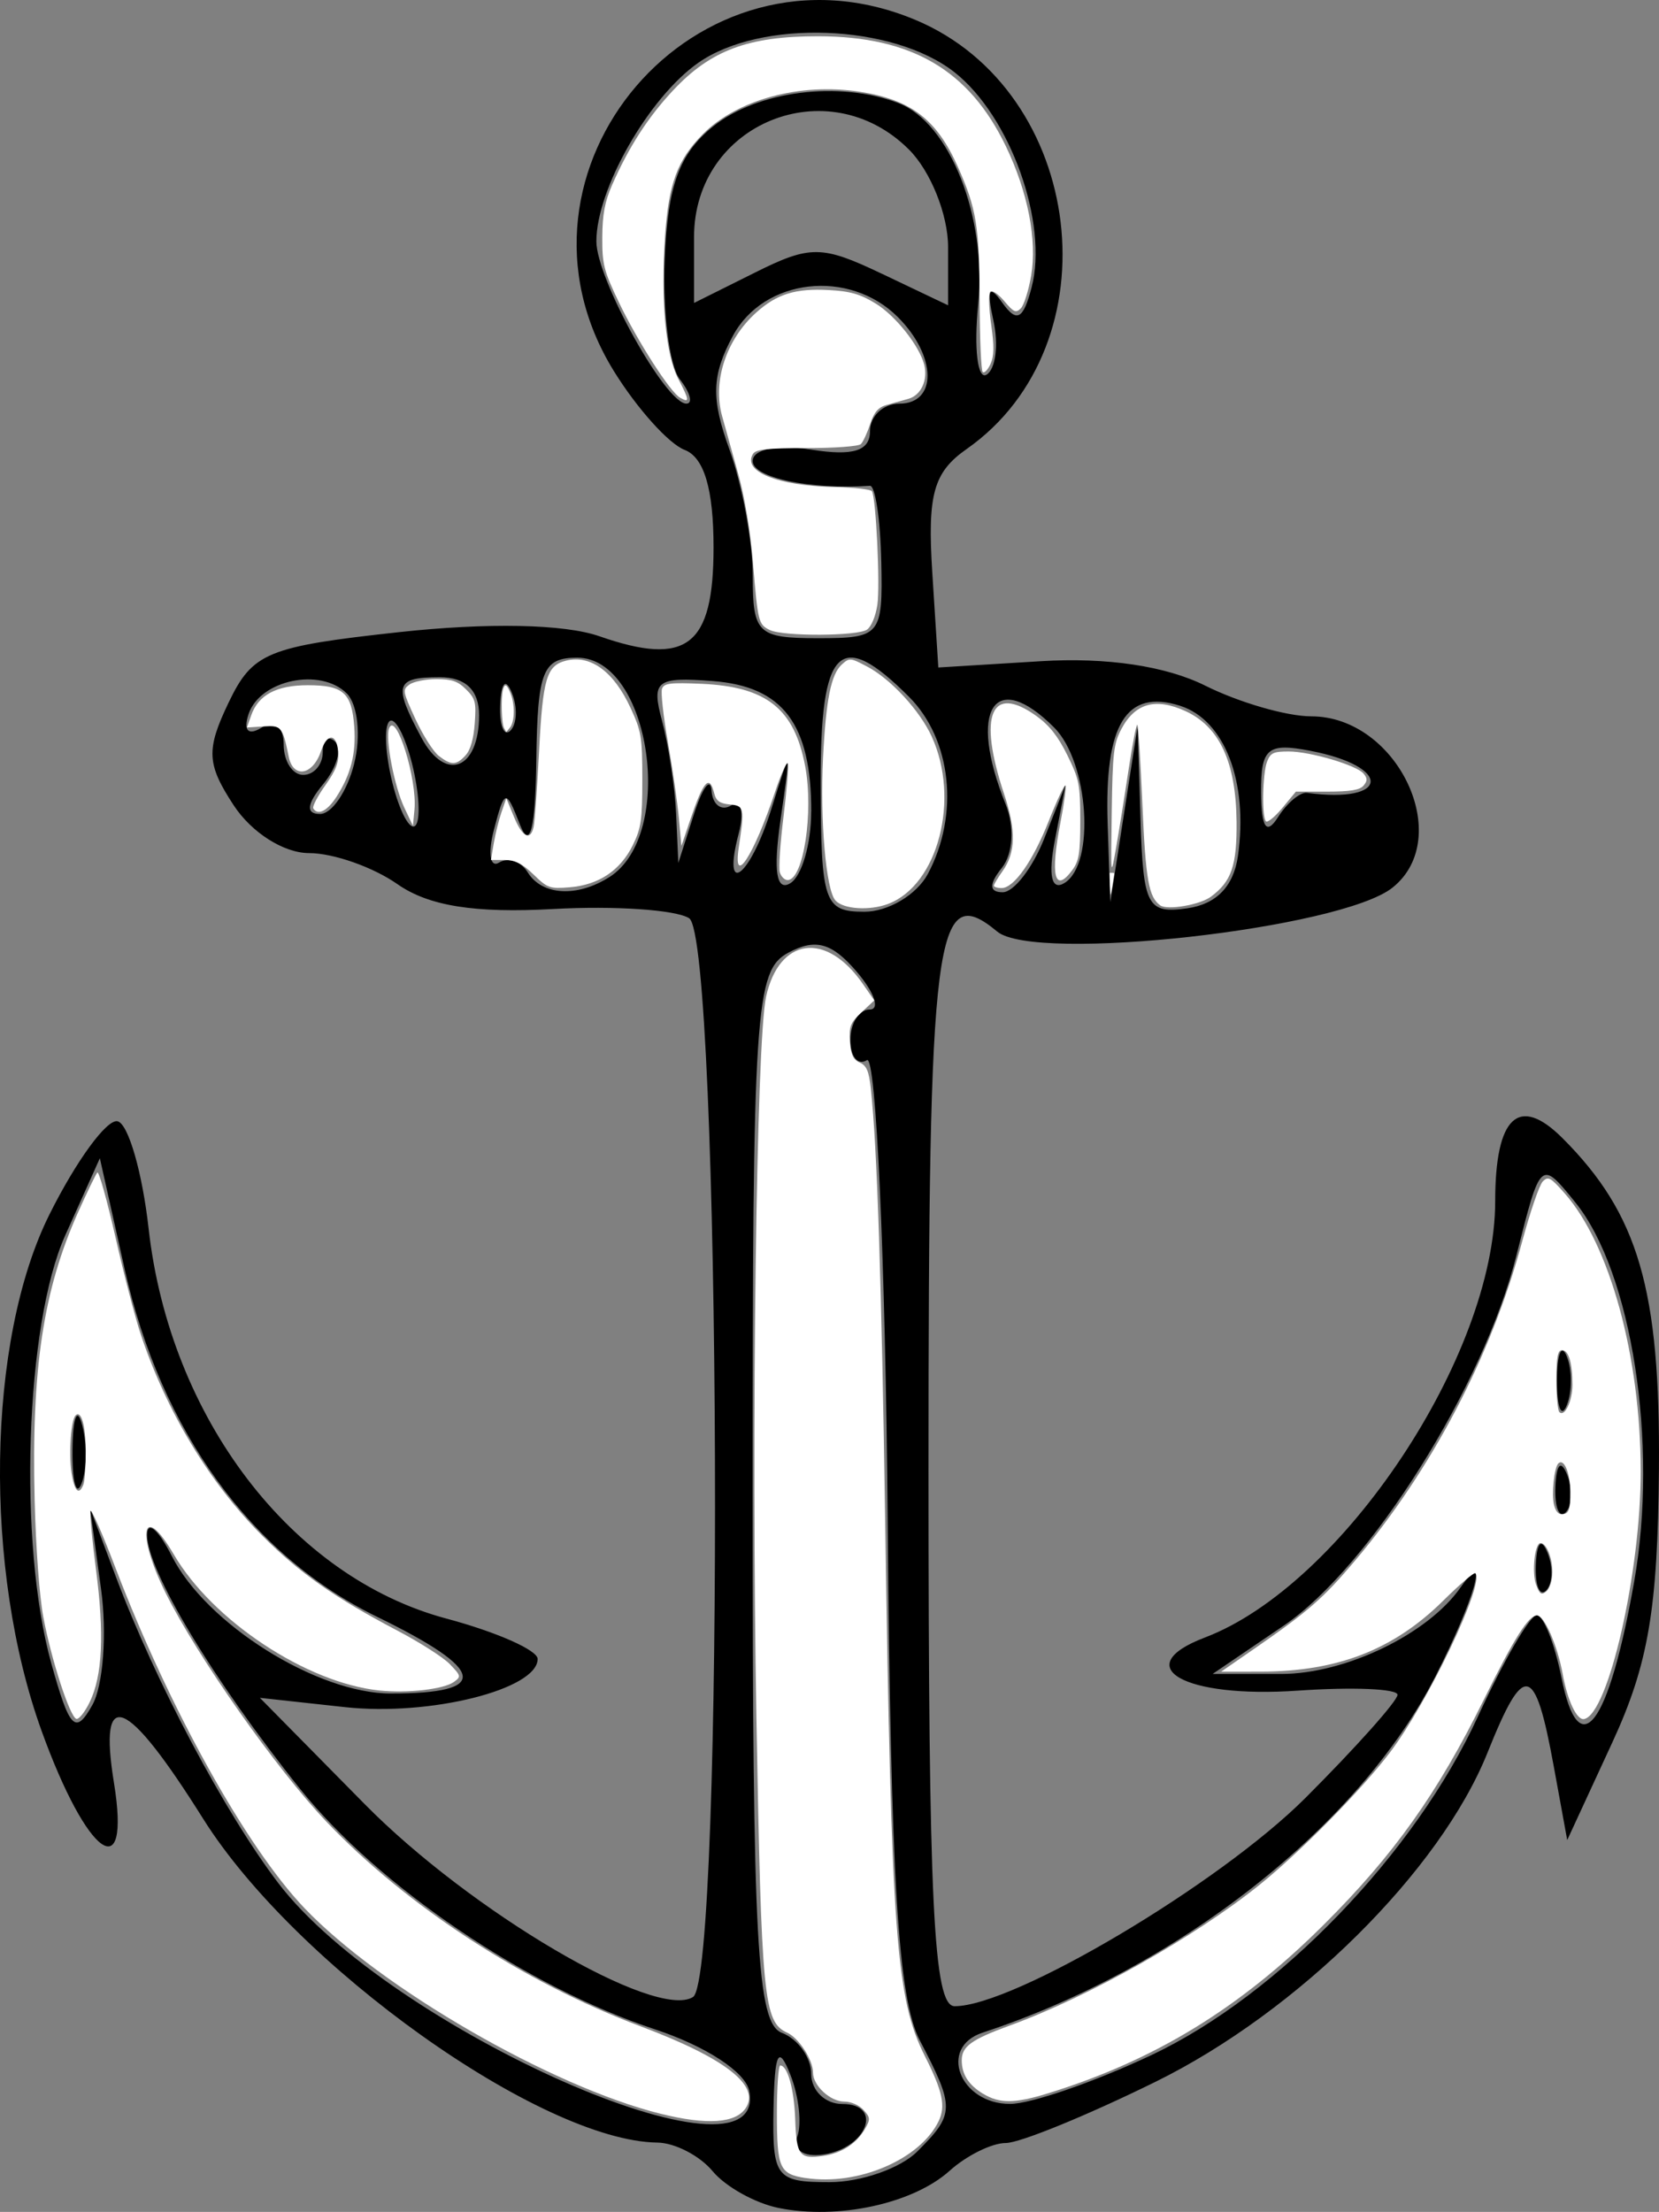 <?xml version="1.0" encoding="UTF-8" standalone="no"?>
<svg
   xmlns:dc="http://purl.org/dc/elements/1.1/"
   xmlns:cc="http://creativecommons.org/ns#"
   xmlns:rdf="http://www.w3.org/1999/02/22-rdf-syntax-ns#"
   xmlns:svg="http://www.w3.org/2000/svg"
   xmlns="http://www.w3.org/2000/svg"
   xmlns:sodipodi="http://sodipodi.sourceforge.net/DTD/sodipodi-0.dtd"
   xmlns:inkscape="http://www.inkscape.org/namespaces/inkscape"
   width="179.336"
   height="239.079"
   viewBox="0 0 47.449 63.256"
   version="1.1"
   id="svg8"
   inkscape:version="1.0 (4035a4f, 2020-05-01)"
   sodipodi:docname="anchor.svg">
  <rect x="0" y="0" width="47.449" height="63.256" fill="#808080" stroke="none"/>
  <defs
     id="defs2" />
  <sodipodi:namedview
     inkscape:pagecheckerboard="true"
     id="base"
     pagecolor="#ffffff"
     bordercolor="#666666"
     borderopacity="1.0"
     inkscape:pageopacity="0.0"
     inkscape:pageshadow="2"
     inkscape:zoom="2.8"
     inkscape:cx="104.69967"
     inkscape:cy="112.84728"
     inkscape:document-units="mm"
     inkscape:current-layer="layer1"
     inkscape:document-rotation="0"
     showgrid="false"
     inkscape:window-width="1630"
     inkscape:window-height="1067"
     inkscape:window-x="0"
     inkscape:window-y="25"
     inkscape:window-maximized="0"
     units="px"
     fit-margin-top="0"
     fit-margin-left="0"
     fit-margin-right="0"
     fit-margin-bottom="0" />
  <style
     id="style920"
     type="text/css">
    .st0{fill:#FFFFFF;stroke-width:0px;stroke:#000000;}
    .st1{fill:#000000;}
  </style>
  <g
     inkscape:label="Layer 1"
     inkscape:groupmode="layer"
     id="layer1"
     transform="translate(-1.499,-1.268)">
    <path
       style="stroke-width:0.559"
       class="st1"
       d="M 23.765,64.411 C 23.095,64.275 22.247,63.802 21.88,63.359 21.512,62.916 20.802,62.549 20.302,62.542 16.976,62.497 9.95,57.488 7.307,53.278 5.11,49.779 4.305,49.454 4.758,52.251 5.248,55.267 3.992,54.372 2.692,50.778 1.02,46.154 1.116,39.609 2.91,36.006 c 0.765,-1.537 1.643,-2.739 1.95,-2.672 0.307,0.068 0.708,1.451 0.89,3.074 0.608,5.408 4.087,9.963 8.515,11.148 1.436,0.384 2.611,0.904 2.611,1.155 0,0.871 -3.086,1.643 -5.509,1.378 l -2.435,-0.266 2.994,3.036 c 3.037,3.081 8.318,6.185 9.392,5.521 0.91,-0.562 0.804,-30.277 -0.11,-30.853 -0.384,-0.242 -2.133,-0.36 -3.886,-0.263 -2.243,0.125 -3.564,-0.086 -4.456,-0.711 -0.698,-0.489 -1.835,-0.888 -2.528,-0.888 -0.72,0 -1.644,-0.586 -2.156,-1.368 -0.771,-1.177 -0.792,-1.585 -0.146,-2.934 0.686,-1.432 1.105,-1.605 4.867,-2.016 2.549,-0.278 4.735,-0.234 5.738,0.116 2.506,0.874 3.266,0.283 3.266,-2.539 0,-1.667 -0.269,-2.576 -0.827,-2.79 C 20.626,13.961 19.715,12.946 19.056,11.88 15.51,6.143 21.441,-0.771 27.674,1.834 c 4.866,2.033 5.735,9.29 1.47,12.277 -0.947,0.664 -1.123,1.296 -0.981,3.527 l 0.173,2.719 2.936,-0.18 c 1.876,-0.115 3.571,0.137 4.697,0.699 0.969,0.483 2.333,0.878 3.032,0.878 2.463,0 4.111,3.465 2.329,4.896 -1.471,1.181 -10.229,2.157 -11.31,1.259 -1.779,-1.477 -1.965,-0.026 -1.965,15.396 0,12.448 0.141,15.337 0.749,15.337 1.685,0 7.568,-3.493 10.031,-5.956 1.449,-1.449 2.634,-2.776 2.634,-2.95 1.9e-4,-0.174 -1.282,-0.227 -2.849,-0.119 -3.262,0.226 -4.856,-0.684 -2.66,-1.519 3.927,-1.493 8.302,-8.068 8.303,-12.479 4.62e-4,-2.421 0.674,-3.052 1.925,-1.802 2.171,2.17 2.8,4.329 2.758,9.454 -0.033,4.015 -0.302,5.594 -1.332,7.825 l -1.291,2.795 -0.384,-2.102 c -0.539,-2.953 -0.847,-3.018 -1.894,-0.403 -1.352,3.378 -5.417,7.409 -9.5,9.419 -1.954,0.962 -3.88,1.749 -4.279,1.749 -0.399,0 -1.123,0.358 -1.608,0.795 -1.044,0.94 -3.194,1.407 -4.894,1.062 z m 3.972,-1.617 c 1.073,-1.073 1.076,-1.244 0.069,-3.175 C 27.184,58.428 26.977,55.059 26.887,44.687 26.823,37.32 26.557,31.425 26.295,31.586 26.034,31.748 25.82,31.488 25.82,31.009 c 0,-0.479 0.249,-0.871 0.553,-0.871 0.304,0 0.135,-0.489 -0.376,-1.086 -0.706,-0.825 -1.175,-0.954 -1.951,-0.539 -0.95,0.508 -1.021,1.592 -1.021,15.558 0,12.828 0.122,15.058 0.838,15.333 0.461,0.177 0.838,0.707 0.838,1.178 0,0.471 0.398,0.856 0.885,0.856 1.187,0 0.716,1.261 -0.539,1.445 -0.566,0.083 -0.886,-0.136 -0.746,-0.51 0.135,-0.361 0.046,-1.159 -0.197,-1.773 -0.342,-0.864 -0.451,-0.642 -0.482,0.978 -0.037,1.954 0.072,2.096 1.598,2.096 0.9,0 2.032,-0.395 2.515,-0.878 z M 22.927,61.063 C 22.822,60.526 21.681,59.781 20.231,59.303 16.564,58.094 12.31,55.211 10.075,52.419 7.606,49.335 5.697,46.162 5.707,45.162 c 0.004,-0.425 0.323,-0.151 0.707,0.608 0.981,1.94 4.152,3.929 6.261,3.929 2.866,0 2.745,-0.664 -0.4,-2.198 C 8.686,45.751 6.1,42.188 5.066,37.57 L 4.355,34.392 3.365,36.596 C 2.221,39.144 2.015,45.413 2.964,48.83 3.49,50.723 3.656,50.892 4.141,50.027 4.451,49.473 4.562,47.977 4.388,46.704 L 4.072,44.39 4.819,46.376 c 1.123,2.988 3.113,6.739 4.637,8.742 3.179,4.176 14.059,8.978 13.471,5.946 z M 3.572,42.713 c 0.011,-0.922 0.137,-1.232 0.278,-0.688 0.142,0.544 0.132,1.298 -0.021,1.677 C 3.677,44.08 3.561,43.635 3.572,42.713 Z M 34.449,60.031 c 3.619,-1.712 7.528,-5.769 9.317,-9.668 0.732,-1.595 1.489,-2.9 1.683,-2.9 0.194,0 0.513,0.802 0.709,1.782 0.503,2.515 1.35,1.397 2.08,-2.745 0.695,-3.945 -0.067,-8.849 -1.684,-10.847 -0.992,-1.225 -0.993,-1.224 -1.683,1.516 -0.944,3.75 -4.188,8.912 -6.652,10.586 l -2.038,1.385 h 1.962 c 1.841,0 4.206,-1.143 5.136,-2.483 0.838,-1.206 0.39,0.365 -0.729,2.558 -2.18,4.274 -7.356,8.344 -12.947,10.183 -1.279,0.421 -0.658,2.038 0.784,2.038 0.601,0 2.429,-0.632 4.063,-1.405 z M 45.426,46.02 c 0.027,-0.651 0.159,-0.784 0.338,-0.338 0.161,0.403 0.142,0.886 -0.044,1.071 -0.186,0.186 -0.318,-0.144 -0.294,-0.734 z m 0.559,-2.236 c 0.027,-0.651 0.159,-0.784 0.338,-0.338 0.161,0.403 0.142,0.886 -0.044,1.071 -0.186,0.186 -0.318,-0.144 -0.294,-0.734 z m 0.044,-3.027 c 0,-0.769 0.127,-1.083 0.282,-0.699 0.155,0.384 0.155,1.013 0,1.397 -0.155,0.384 -0.282,0.07 -0.282,-0.699 z M 28.036,26.262 c 0.909,-1.699 0.68,-3.847 -0.539,-5.067 -1.987,-1.987 -2.538,-1.439 -2.526,2.514 0.011,3.374 0.099,3.632 1.249,3.633 0.681,4.62e-4 1.498,-0.486 1.816,-1.08 z m 8.869,-0.513 c 0.301,-2.123 -0.381,-3.893 -1.654,-4.297 -1.543,-0.49 -2.168,0.528 -2.072,3.376 l 0.075,2.236 0.391,-2.515 0.391,-2.515 0.084,2.694 c 0.076,2.454 0.196,2.678 1.341,2.515 0.827,-0.117 1.321,-0.628 1.444,-1.493 z m -17.976,0.602 c 1.914,-1.217 1.172,-6.274 -0.92,-6.274 -0.988,0 -1.137,0.374 -1.171,2.934 -0.026,1.956 -0.181,2.572 -0.465,1.846 -0.406,-1.038 -0.44,-1.032 -0.747,0.14 -0.177,0.676 -0.11,1.098 0.147,0.939 0.257,-0.159 0.626,-0.034 0.819,0.279 0.411,0.665 1.412,0.723 2.337,0.135 z m 5.773,-1.872 c 0,-2.508 -0.81,-3.581 -2.818,-3.734 -1.615,-0.123 -1.758,-0.011 -1.451,1.135 0.187,0.699 0.369,1.9 0.404,2.669 l 0.063,1.397 0.447,-1.397 c 0.246,-0.768 0.473,-1.068 0.503,-0.666 0.031,0.402 0.284,0.591 0.562,0.418 0.279,-0.172 0.375,0.19 0.214,0.805 -0.486,1.858 0.322,1.254 0.933,-0.698 0.568,-1.814 0.568,-1.814 0.26,0.334 -0.207,1.445 -0.113,2.03 0.286,1.783 0.327,-0.202 0.595,-1.124 0.595,-2.048 z m 6.664,0.768 0.609,-1.537 -0.305,1.584 c -0.196,1.02 -0.098,1.456 0.276,1.225 0.887,-0.548 0.693,-3.456 -0.297,-4.445 -1.716,-1.716 -2.478,-0.51 -1.387,2.196 0.257,0.637 0.21,1.418 -0.108,1.816 -0.375,0.469 -0.367,0.699 0.022,0.699 0.319,0 0.855,-0.692 1.19,-1.537 z m -18.081,-2.136 c -0.206,-0.819 -0.5,-1.363 -0.653,-1.21 -0.154,0.154 -0.111,0.95 0.094,1.769 0.206,0.819 0.5,1.364 0.653,1.21 0.154,-0.154 0.111,-0.95 -0.094,-1.769 z m 25.593,0.831 c 2.376,0.318 2.452,-0.753 0.086,-1.205 -1.213,-0.232 -1.404,-0.068 -1.397,1.191 0.006,1.014 0.153,1.231 0.482,0.713 0.26,-0.411 0.634,-0.725 0.83,-0.699 z M 11.628,23.11 c 0.199,-0.791 0.104,-1.695 -0.209,-2.009 -0.753,-0.753 -2.485,-0.39 -2.811,0.59 -0.157,0.471 -0.01,0.623 0.373,0.386 0.366,-0.226 0.631,-0.024 0.631,0.481 0,0.479 0.252,0.871 0.559,0.871 0.307,0 0.559,-0.293 0.559,-0.652 0,-0.359 0.162,-0.49 0.359,-0.293 0.198,0.198 0.041,0.742 -0.348,1.211 -0.47,0.567 -0.5,0.852 -0.09,0.852 0.339,0 0.779,-0.647 0.978,-1.438 z m 3.573,-1.389 c 0,-0.712 -0.384,-1.085 -1.118,-1.085 -1.28,0 -1.344,0.21 -0.531,1.729 0.689,1.287 1.649,0.911 1.649,-0.644 z m 0.941,-0.631 c -0.178,-0.446 -0.311,-0.313 -0.338,0.338 -0.024,0.589 0.108,0.919 0.294,0.734 0.186,-0.186 0.206,-0.668 0.044,-1.071 z m 10.562,-3.76 c -0.025,-1.204 -0.171,-2.18 -0.324,-2.169 -1.708,0.116 -3.353,-0.231 -3.353,-0.706 0,-0.344 0.702,-0.482 1.677,-0.328 1.196,0.189 1.677,0.038 1.677,-0.525 0,-0.434 0.377,-0.79 0.838,-0.79 1.095,0 1.073,-1.362 -0.04,-2.475 -1.394,-1.394 -3.836,-1.115 -4.721,0.539 -0.606,1.132 -0.625,1.787 -0.094,3.253 0.365,1.01 0.664,2.636 0.664,3.613 0,1.641 0.142,1.777 1.861,1.777 1.8,0 1.86,-0.072 1.816,-2.188 z m -5.762,-5.217 C 20.642,11.728 20.449,10.176 20.511,8.663 20.598,6.568 20.926,5.669 21.887,4.89 c 1.266,-1.025 3.614,-1.324 5.305,-0.675 1.469,0.564 2.533,3.246 2.284,5.757 -0.126,1.265 -0.017,2.17 0.241,2.01 0.258,-0.16 0.346,-0.856 0.194,-1.547 C 29.714,9.538 29.787,9.392 30.165,9.924 30.578,10.505 30.763,10.41 31.003,9.491 31.487,7.643 30.393,4.589 28.799,3.335 27.035,1.948 23.263,1.808 21.47,3.064 c -1.42,0.995 -2.917,3.619 -2.914,5.108 0.002,1.075 1.979,4.639 2.573,4.639 0.196,0 0.111,-0.314 -0.188,-0.699 z m 5.781,-3.016 1.892,0.902 v -1.668 c 0,-0.922 -0.499,-2.167 -1.118,-2.785 -2.313,-2.313 -6.148,-0.751 -6.148,2.504 v 1.882 l 1.741,-0.868 c 1.581,-0.789 1.915,-0.786 3.633,0.034 z"
       id="path897" />
    <path
       style="stroke-width:0;stroke-miterlimit:4;stroke-dasharray:none"
       id="path1486"
       d="M 23.521,19.288 C 23.19,19.128 23.174,19.062 23.035,17.358 22.965,16.493 22.798,15.487 22.615,14.83 22.448,14.23 22.239,13.48 22.151,13.164 c -0.275,-0.991 0.116,-2.181 0.971,-2.953 0.592,-0.534 1.13,-0.702 2.087,-0.648 0.616,0.035 0.896,0.116 1.34,0.389 0.567,0.349 1.248,1.21 1.384,1.749 0.11,0.437 -0.092,0.871 -0.451,0.972 -0.173,0.049 -0.456,0.128 -0.63,0.177 -0.235,0.066 -0.355,0.207 -0.466,0.546 -0.082,0.251 -0.202,0.509 -0.265,0.572 -0.064,0.064 -0.746,0.115 -1.549,0.115 -1.127,0 -1.456,0.036 -1.537,0.166 -0.311,0.502 0.699,0.912 2.33,0.947 0.556,0.012 1.039,0.066 1.072,0.12 0.118,0.191 0.238,2.704 0.155,3.25 -0.05,0.327 -0.17,0.616 -0.294,0.707 -0.257,0.188 -2.394,0.199 -2.778,0.014 z"
       class="st0" />
    <path
       id="path1488"
       d="m 20.95,12.642 c -0.283,-0.158 -1.218,-1.616 -1.749,-2.726 -0.435,-0.909 -0.48,-1.087 -0.476,-1.867 0.004,-0.653 0.072,-1.015 0.282,-1.494 0.476,-1.083 1.025,-1.935 1.742,-2.701 1.076,-1.15 2.154,-1.552 4.154,-1.549 2.674,0.004 4.317,0.968 5.366,3.149 0.628,1.304 0.896,2.68 0.722,3.698 -0.073,0.424 -0.205,0.844 -0.295,0.934 -0.141,0.141 -0.205,0.112 -0.473,-0.206 -0.173,-0.206 -0.352,-0.324 -0.403,-0.266 -0.051,0.056 -0.039,0.476 0.027,0.931 0.09,0.624 0.085,0.904 -0.02,1.135 -0.077,0.169 -0.177,0.27 -0.222,0.225 -0.045,-0.045 -0.085,-0.97 -0.088,-2.055 -0.006,-2.107 -0.09,-2.619 -0.624,-3.815 -0.605,-1.355 -1.337,-1.915 -2.805,-2.143 -1.704,-0.265 -3.512,0.225 -4.491,1.216 -0.727,0.736 -0.977,1.418 -1.079,2.939 -0.123,1.832 0.02,3.361 0.379,4.053 0.325,0.626 0.332,0.698 0.053,0.542 z"
       class="st0" />
    <path
       id="path1490"
       d="m 10.459,24.388 c -0.032,-0.052 0.122,-0.349 0.343,-0.66 0.309,-0.434 0.394,-0.658 0.368,-0.968 -0.044,-0.525 -0.316,-0.53 -0.491,-0.009 -0.233,0.693 -0.795,0.788 -0.923,0.156 C 9.582,22.05 9.549,22.01 9.039,22.043 l -0.477,0.03 0.121,-0.346 c 0.204,-0.585 0.724,-0.863 1.618,-0.863 1.017,0 1.26,0.217 1.33,1.19 0.055,0.763 -0.096,1.359 -0.507,1.999 -0.262,0.408 -0.534,0.546 -0.663,0.336 z"
       class="st0" />
    <path
       id="path1492"
       d="m 14.045,22.882 c -0.155,-0.122 -0.454,-0.595 -0.665,-1.052 -0.366,-0.794 -0.373,-0.837 -0.171,-0.985 0.116,-0.085 0.463,-0.155 0.769,-0.155 0.446,0 0.617,0.059 0.853,0.295 0.265,0.265 0.29,0.364 0.246,0.972 -0.032,0.442 -0.122,0.758 -0.261,0.911 -0.264,0.291 -0.414,0.294 -0.772,0.012 z"
       class="st0" />
    <path
       id="path1494"
       d="m 13.064,24.368 c -0.286,-0.602 -0.551,-1.98 -0.437,-2.271 0.197,-0.502 0.809,1.459 0.726,2.328 l -0.044,0.46 z"
       class="st0" />
    <path
       id="path1496"
       d="M 16.758,26.278 C 16.435,25.964 16.233,25.862 15.935,25.862 h -0.395 l 0.082,-0.483 c 0.045,-0.265 0.144,-0.663 0.22,-0.883 l 0.138,-0.4 0.221,0.537 c 0.238,0.579 0.47,0.695 0.561,0.28 0.031,-0.142 0.101,-1.121 0.156,-2.175 0.107,-2.073 0.216,-2.437 0.77,-2.576 0.703,-0.176 1.365,0.309 1.848,1.356 0.307,0.665 0.334,0.828 0.334,2.045 0,1.158 -0.034,1.39 -0.272,1.875 -0.356,0.722 -0.972,1.135 -1.795,1.204 -0.583,0.048 -0.64,0.028 -1.045,-0.365 z"
       class="st0" />
    <path
       id="path1498"
       d="m 23.801,26.207 c -0.033,-0.126 0.014,-0.835 0.106,-1.574 0.091,-0.739 0.148,-1.424 0.127,-1.523 -0.021,-0.098 -0.185,0.261 -0.365,0.798 -0.616,1.842 -1.213,2.758 -1.041,1.597 0.169,-1.143 0.159,-1.191 -0.258,-1.231 -0.285,-0.027 -0.39,-0.102 -0.443,-0.316 -0.138,-0.551 -0.306,-0.369 -0.682,0.743 L 20.988,25.46 20.914,24.655 c -0.041,-0.442 -0.181,-1.413 -0.312,-2.157 -0.131,-0.744 -0.207,-1.435 -0.168,-1.536 0.06,-0.155 0.236,-0.177 1.132,-0.138 1.857,0.082 2.651,0.713 2.961,2.353 0.249,1.318 -0.05,3.259 -0.501,3.259 -0.091,0 -0.192,-0.103 -0.225,-0.23 z"
       class="st0" />
    <path
       id="path1500"
       d="m 25.394,27.02 c -0.272,-0.301 -0.445,-2.295 -0.355,-4.089 0.083,-1.655 0.23,-2.381 0.535,-2.658 0.22,-0.199 0.246,-0.197 0.736,0.063 0.672,0.357 1.496,1.252 1.837,1.996 0.82,1.791 0.18,4.247 -1.247,4.786 -0.533,0.201 -1.28,0.152 -1.507,-0.098 z"
       class="st0" />
    <path
       id="path1502"
       d="m 29.925,26.598 c 0,-0.038 0.11,-0.223 0.245,-0.413 0.382,-0.536 0.394,-1.165 0.044,-2.219 -0.749,-2.254 -0.371,-3.154 0.931,-2.219 0.366,0.263 0.616,0.58 0.881,1.118 0.339,0.689 0.37,0.843 0.37,1.865 0,0.942 -0.036,1.163 -0.234,1.428 -0.5,0.671 -0.628,0.152 -0.335,-1.358 0.108,-0.559 0.173,-1.04 0.144,-1.069 -0.029,-0.029 -0.243,0.426 -0.475,1.012 -0.456,1.152 -0.996,1.922 -1.349,1.922 -0.122,0 -0.221,-0.031 -0.221,-0.068 z"
       class="st0" />
    <path
       id="path1504"
       d="m 34.683,27.16 c -0.33,-0.238 -0.417,-0.728 -0.51,-2.875 -0.053,-1.232 -0.118,-2.261 -0.146,-2.288 -0.027,-0.027 -0.141,0.56 -0.253,1.305 -0.112,0.745 -0.272,1.742 -0.355,2.216 -0.15,0.858 -0.151,0.853 -0.123,-1.034 0.024,-1.682 0.055,-1.949 0.273,-2.362 0.391,-0.742 0.975,-0.908 1.828,-0.521 0.982,0.446 1.453,1.462 1.469,3.17 0.011,1.252 -0.144,1.705 -0.735,2.142 -0.315,0.233 -1.247,0.392 -1.448,0.247 z"
       class="st0" />
    <path
       id="path1506"
       d="m 37.707,24.757 c -0.122,-0.122 -0.1,-1.362 0.03,-1.703 0.097,-0.255 0.181,-0.295 0.62,-0.295 0.612,0 1.943,0.393 2.141,0.632 0.114,0.137 0.114,0.207 -2.32e-4,0.344 -0.105,0.126 -0.383,0.172 -1.039,0.172 h -0.896 l -0.387,0.466 c -0.213,0.256 -0.424,0.428 -0.469,0.383 z"
       class="st0" />
    <path
       id="path1508"
       d="m 24.536,63.556 c -0.744,-0.116 -0.817,-0.282 -0.817,-1.862 0,-0.746 0.043,-1.357 0.096,-1.357 0.209,0 0.397,0.676 0.428,1.539 0.037,1.036 0.119,1.143 0.797,1.047 0.53,-0.075 0.961,-0.354 1.203,-0.78 0.153,-0.269 0.148,-0.32 -0.047,-0.535 -0.123,-0.136 -0.357,-0.238 -0.547,-0.238 -0.403,0 -0.896,-0.455 -0.897,-0.828 -6.93e-4,-0.367 -0.403,-0.99 -0.739,-1.143 -0.672,-0.306 -0.736,-0.964 -0.88,-9.004 -0.148,-8.305 -5.6e-5,-19.368 0.276,-20.621 0.375,-1.702 1.72,-1.88 2.769,-0.367 l 0.326,0.471 -0.366,0.342 c -0.318,0.297 -0.361,0.406 -0.33,0.835 0.027,0.374 0.095,0.52 0.282,0.601 0.194,0.085 0.261,0.243 0.316,0.747 0.179,1.638 0.308,5.529 0.411,12.432 0.176,11.813 0.309,13.597 1.138,15.241 0.508,1.007 0.596,1.427 0.39,1.853 -0.532,1.098 -2.313,1.857 -3.81,1.625 z"
       class="st0" />
    <path
       id="path1510"
       d="M 20.387,61.716 C 17.269,60.942 12.394,58.127 10.209,55.839 8.539,54.09 6.338,50.129 4.803,46.109 4.434,45.141 4.111,44.408 4.087,44.48 c -0.024,0.072 0.047,0.827 0.158,1.677 0.241,1.849 0.184,3.035 -0.18,3.788 C 3.926,50.231 3.754,50.447 3.682,50.424 3.496,50.366 2.96,48.713 2.738,47.511 2.624,46.894 2.526,45.573 2.49,44.174 2.395,40.43 2.736,38.161 3.727,35.949 c 0.262,-0.586 0.513,-1.103 0.556,-1.149 0.043,-0.046 0.275,0.782 0.516,1.839 0.24,1.057 0.566,2.31 0.724,2.784 0.734,2.207 1.97,4.256 3.474,5.76 1.075,1.075 2.071,1.774 3.878,2.723 0.639,0.336 1.311,0.766 1.493,0.957 0.316,0.331 0.321,0.353 0.117,0.503 -0.288,0.211 -1.329,0.331 -2.141,0.246 C 10.262,49.393 7.575,47.615 6.47,45.722 5.571,44.183 5.378,45.1 6.238,46.828 c 0.907,1.822 3.168,5.035 4.604,6.545 2.291,2.408 5.649,4.594 8.97,5.841 2.425,0.91 3.443,1.701 3.015,2.342 -0.291,0.436 -1.112,0.49 -2.44,0.16 z M 3.884,43.722 c 0.038,-0.1 0.069,-0.527 0.068,-0.948 -0.002,-0.737 -0.131,-1.189 -0.293,-1.027 -0.131,0.131 -0.198,1.08 -0.115,1.633 0.08,0.534 0.214,0.669 0.34,0.343 z"
       class="st0" />
    <path
       id="path1512"
       d="m 29.617,61.147 c -0.418,-0.255 -0.611,-0.557 -0.611,-0.957 0,-0.397 0.275,-0.596 1.38,-0.998 2.244,-0.817 5.261,-2.516 7.124,-4.011 1.176,-0.944 2.946,-2.74 3.752,-3.808 1.096,-1.453 2.709,-4.839 2.435,-5.113 -0.035,-0.035 -0.446,0.315 -0.913,0.777 -1.418,1.406 -3.023,2.032 -5.213,2.036 l -1.146,0.001 0.916,-0.633 c 1.57,-1.085 2.001,-1.461 2.902,-2.527 2.203,-2.608 3.905,-5.854 4.79,-9.136 0.23,-0.853 0.496,-1.629 0.592,-1.724 0.154,-0.153 0.224,-0.115 0.628,0.345 1.291,1.467 2.166,4.662 2.172,7.932 0.005,2.885 -0.927,6.971 -1.621,7.099 -0.206,0.038 -0.473,-0.525 -0.611,-1.289 -0.147,-0.811 -0.526,-1.676 -0.733,-1.676 -0.244,1.62e-4 -0.646,0.637 -1.524,2.414 -1.327,2.685 -2.576,4.44 -4.58,6.436 -2.4,2.39 -4.832,3.876 -7.889,4.82 -0.948,0.293 -1.382,0.295 -1.849,0.011 z m 16.282,-14.909 c 0,-0.418 -0.17,-0.84 -0.339,-0.84 -0.168,0 -0.257,0.85 -0.125,1.196 0.102,0.269 0.152,0.299 0.293,0.182 0.094,-0.078 0.17,-0.32 0.17,-0.537 z m 0.512,-2.308 c -0.004,-0.546 -0.183,-0.968 -0.343,-0.809 -0.12,0.12 -0.198,0.883 -0.122,1.186 0.051,0.204 0.139,0.288 0.273,0.262 0.157,-0.031 0.196,-0.162 0.192,-0.639 z m 0.061,-3.065 c -0.003,-0.634 -0.109,-0.984 -0.299,-0.984 -0.121,0 -0.159,0.202 -0.159,0.843 0,0.463 0.037,0.88 0.083,0.926 0.153,0.153 0.377,-0.314 0.375,-0.785 z"
       class="st0" />
    <path
       class="st0"
       d="m 15.913,22.084 c -0.069,-0.128 -0.088,-0.871 -0.029,-1.092 0.05,-0.188 0.112,-0.159 0.216,0.102 0.129,0.322 0.122,0.812 -0.015,0.98 l -0.107,0.132 z"
       id="path2096" />
    <path
       class="st0"
       d="m 33.243,26.548 -0.006,-0.318 0.068,2.8e-5 c 0.066,2.7e-5 0.068,0.002 0.057,0.066 -0.006,0.036 -0.027,0.171 -0.046,0.3 -0.019,0.128 -0.042,0.242 -0.051,0.252 -0.009,0.01 -0.019,-0.125 -0.023,-0.3 z"
       id="path2098" />
  </g>
</svg>
